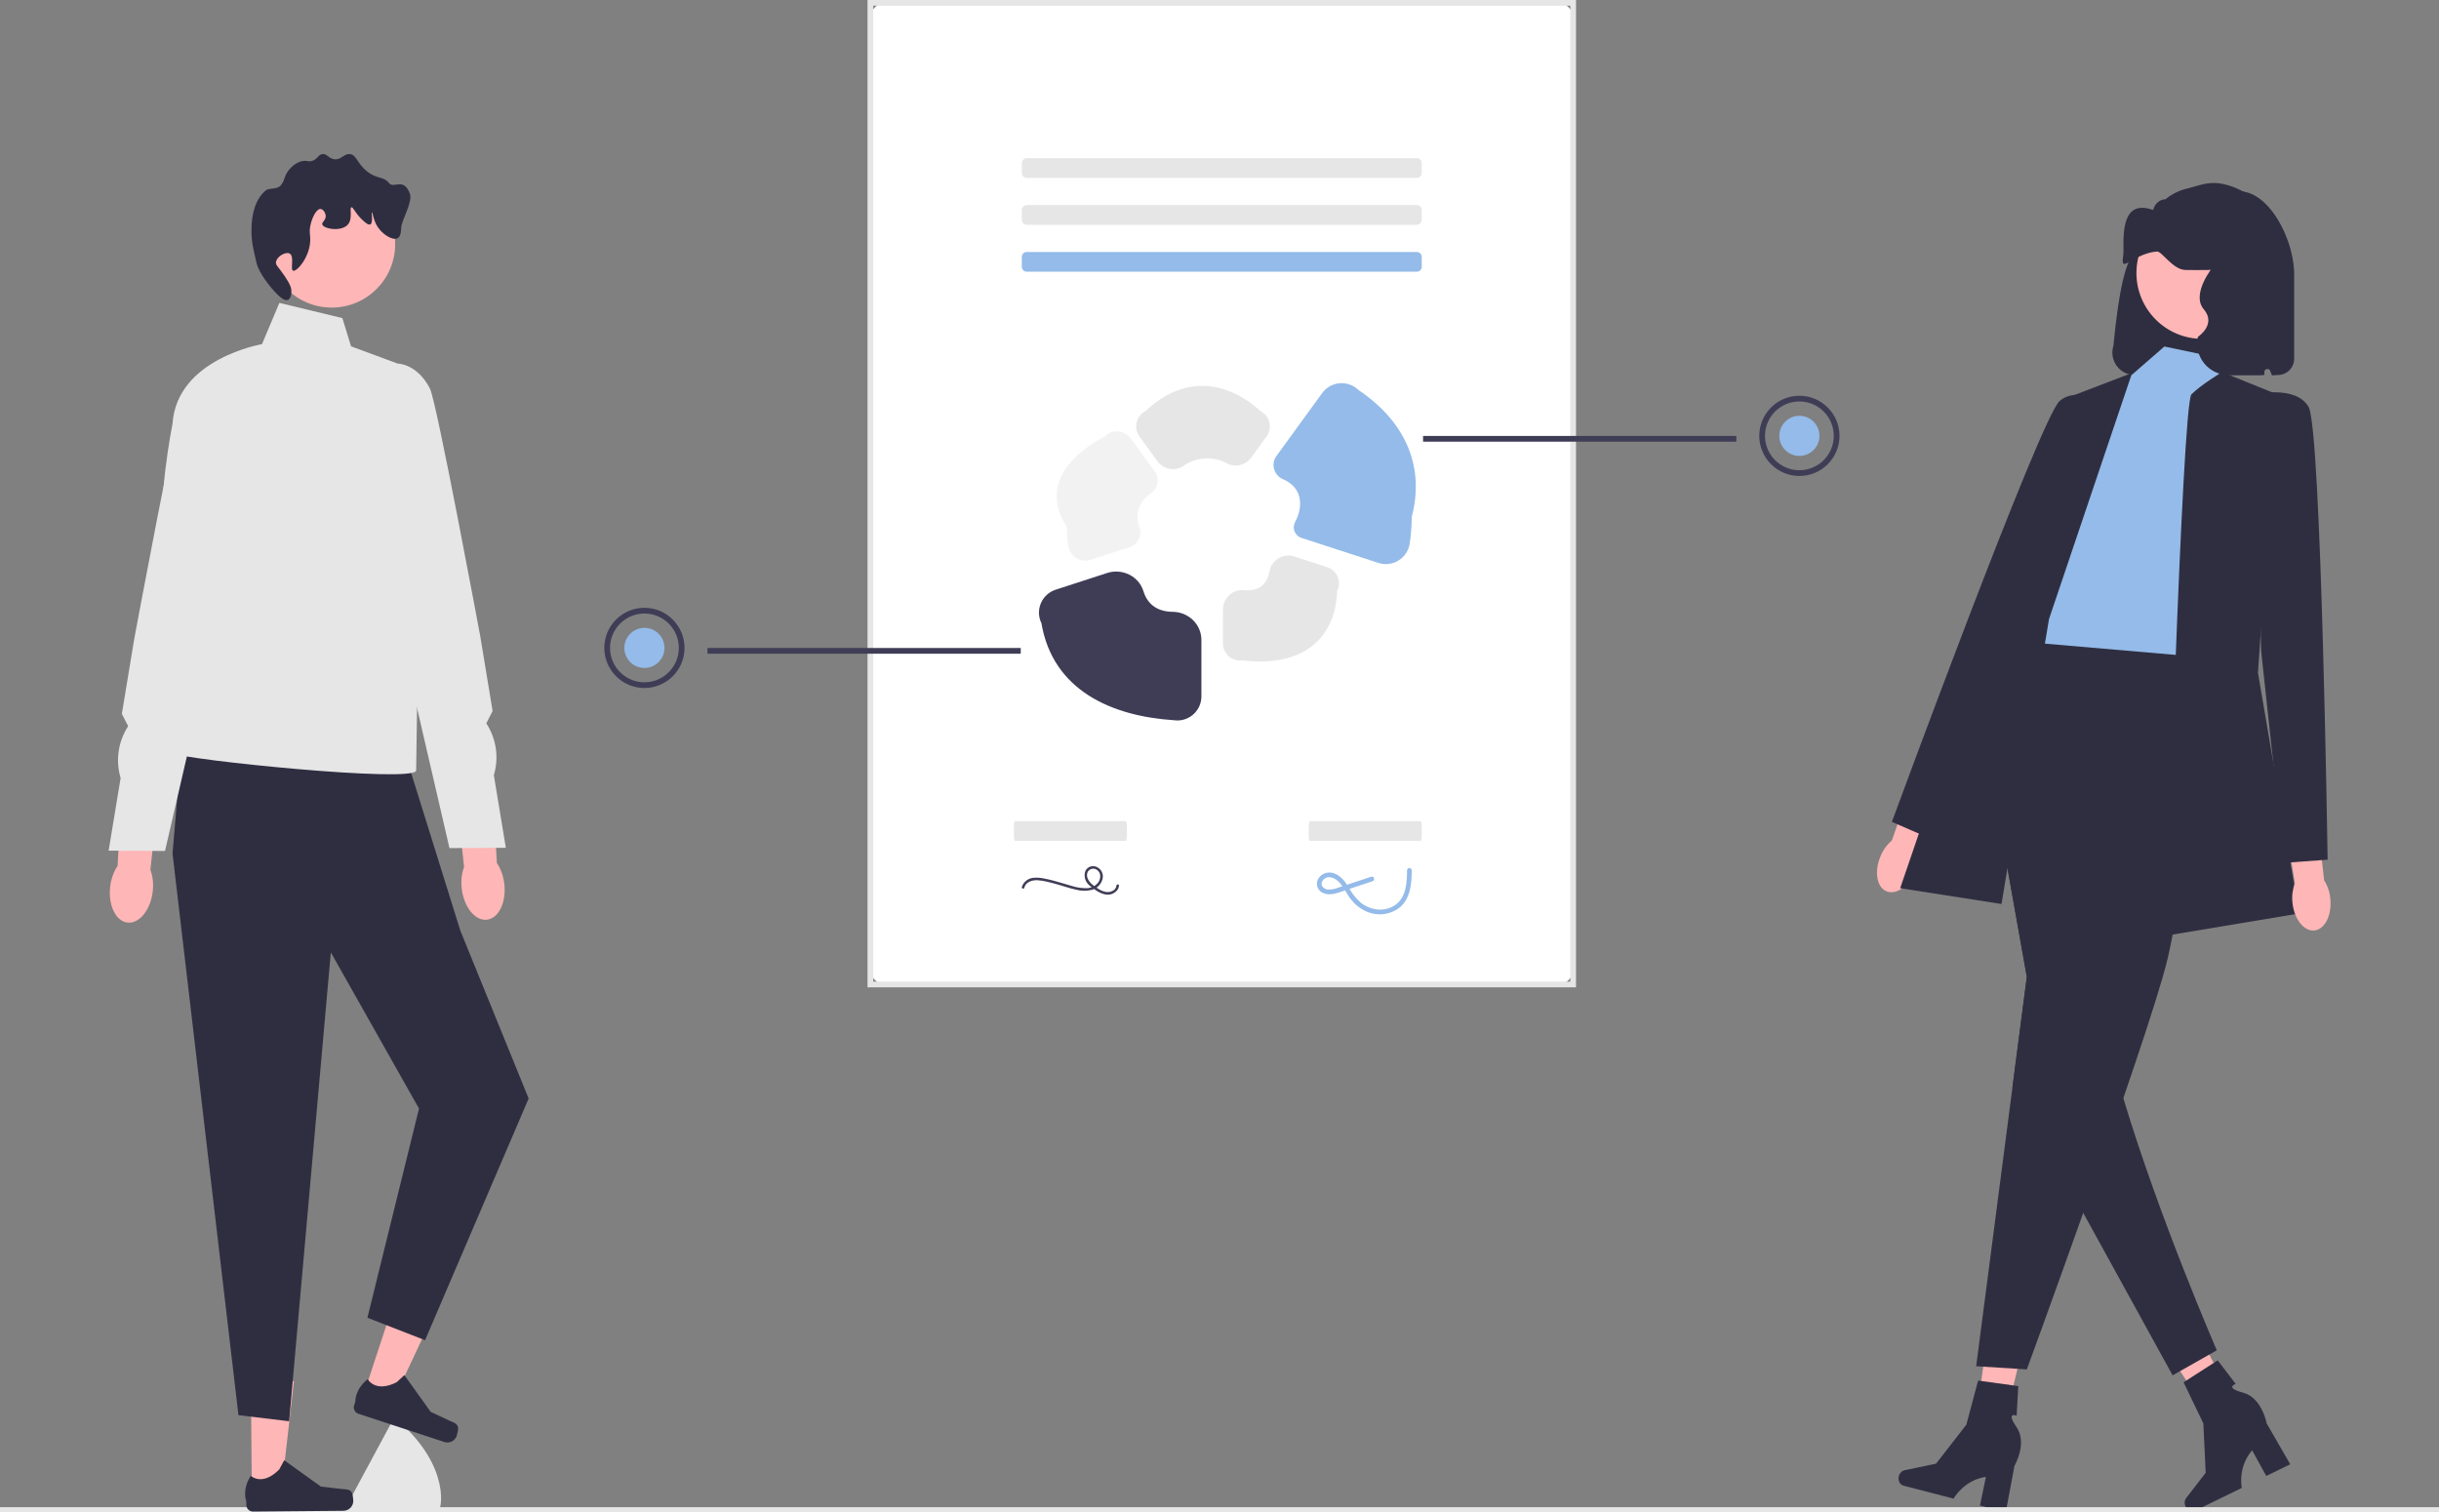 <svg xmlns="http://www.w3.org/2000/svg" width="851.034" height="527.71" viewBox="0 0 851.034 527.71" xmlns:xlink="http://www.w3.org/1999/xlink"><rect x="0" y="0" width="851.034" height="527.71" fill="#808080" stroke="none"/><g><polygon points="697.478 504.637 688.63 502.562 693.981 461.783 707.038 464.844 697.478 504.637" fill="#ffb6b6"/><path d="M662.546,515.154h0c-.386,1.486,.356,2.963,1.657,3.301l17.455,4.53s3.51-6.459,11.284-7.613l-2.08,10.002,9.004,2.337,3.03-16.164s4.614-7.871,.738-13.512c-3.875-5.641,.02-3.985,.02-3.985l.583-10.34-14.022-1.931-4.104,15.403-10.578,13.601-10.927,2.271c-.973,.202-1.782,1.028-2.061,2.1h-0Z" fill="#2f2e41"/></g><g><polygon points="782.297 495.015 774.227 499.194 751.766 464.74 763.674 458.572 782.297 495.015" fill="#ffb6b6"/><path d="M762.606,525.725h0c.673,1.379,2.198,2.019,3.405,1.43l16.204-7.913s-1.536-7.189,3.619-13.122l4.926,8.949,8.359-4.082-8.212-14.248s-1.616-8.979-8.229-10.743c-6.613-1.764-2.577-3.04-2.577-3.04l-6.283-8.232-11.906,7.654,6.902,14.369,.813,17.211-6.822,8.832c-.607,.786-.685,1.94-.199,2.936l-0,0Z" fill="#2f2e41"/></g><path id="b-174" d="M309.047,343.553h234.523c2.953,0,5.346-2.394,5.346-5.346V6.346c0-2.953-2.394-5.346-5.346-5.346h-234.523c-2.953,0-5.346,2.394-5.346,5.346V338.207c0,2.953,2.394,5.346,5.346,5.346Z" fill="#fff"/><path d="M549.916,344.553h-247.215V0h247.215V344.553Zm-245.215-2h243.215V2h-243.215V342.553Z" fill="#e6e6e6"/><path id="c-175" d="M494.359,55.196c.952,0,1.723,.771,1.723,1.723h0v3.446c0,.952-.771,1.723-1.723,1.723h-136.1c-.952,0-1.723-.771-1.723-1.723v-3.446c0-.952,.771-1.723,1.723-1.723h136.1" fill="#e6e6e6"/><path id="d-176" d="M494.359,71.562c.952,0,1.723,.771,1.723,1.723h0v3.446c0,.952-.771,1.723-1.723,1.723h-136.1c-.952,0-1.723-.771-1.723-1.723v-3.446c0-.952,.771-1.723,1.723-1.723h136.1" fill="#e6e6e6"/><path id="e-177" d="M494.359,87.929c.952,0,1.723,.771,1.723,1.723h0v3.446c0,.952-.771,1.723-1.723,1.723h-136.1c-.952,0-1.723-.771-1.723-1.723v-3.445c0-.952,.771-1.723,1.723-1.723h136.1" fill="#94bbe9"/><path id="f-178" d="M744.866,130.867h45.209c-.066-2.124,.385-4.232,1.315-6.143,.026,2.12,.492,4.212,1.369,6.143h2.053c3.141-.003,5.686-2.549,5.69-5.69v-29.378c-.002-14.384-12.3-35.947-25.663-26.924-.431-.022-7.205-3.023-7.637-3.023-11.756,.01-15.799,10.619-19.35,21.826-4.046-1.864-6.833,5.917-8.849,19.614-.588,3.997-1.111,8.498-1.581,13.409-1.296,4.121,.994,8.512,5.115,9.808,.754,.237,1.541,.359,2.331,.36l-.003-.004Z" fill="#2f2e41"/><path id="g-179" d="M656.152,298.821c-2.241,5.313-1.317,10.776,2.064,12.202s7.938-1.725,10.179-7.04c.925-2.111,1.33-4.413,1.183-6.712l9.213-22.632-10.712-4.098-7.949,22.748c-1.75,1.499-3.115,3.396-3.981,5.531l.003,.001Z" fill="#ffb6b6"/><path id="h-180" d="M755.208,120.923l21.609,4.52-3.315,9.943,6.629,76.049-11.048,24.487-67.393-5.524,16.572-33.146s-6.629-27.62,2.21-33.146c8.839-5.526,23.201-33.146,23.201-33.146l11.535-10.037Z" fill="#94bbe9"/><path id="i-181" d="M775.351,129.841l19.144,7.751-6.629,97.223,14.362,83.965-46.402,7.734s5.524-185.607,8.838-188.922,10.687-7.756,10.687-7.756v.005Z" fill="#2f2e41"/><path id="j-182" d="M737.859,141.967s-12.456-7.881-19.186-2.045-58.542,146.89-58.542,146.89l13.975,6.072,32.051-67.202,31.702-83.715Z" fill="#2f2e41"/><path id="k-183" d="M702.176,379.627l-12.637,97.144,17.677,1.105s9.191-25.08,19.676-54.622c2.232-6.265,4.518-12.728,6.784-19.201,2.452-7.026,4.895-14.053,7.214-20.836,5.734-16.727,10.761-31.951,13.633-41.894,.497-1.745,.939-3.324,1.303-4.718,7.729-29.698,12.152-107.305,12.152-107.305l-64.079-5.524-.684,.851-13.676,17.091,.64,3.613,17.037,95.555-5.037,38.746-.003-.004Z" fill="#2f2e41"/><path id="l-184" d="M707.214,340.884l-5.037,38.746,22.66,39.893,2.053,3.734,31.199,56.698,15.412-8.739s-20.052-46.082-32.614-87.999c-1.392-4.607-2.685-9.17-3.845-13.611-3.414-13.004,2.176-36.735-.011-43.276-7.391-22.074-31.476-66.234-42.657-86.239l-4.199,5.237,17.038,95.556Z" fill="#2f2e41"/><path id="m-185" d="M743.952,130.128l-22.371,8.574-58.555,171.245,35.354,5.524,16.572-99.432,29-85.911Z" fill="#2f2e41"/><path id="n-186" d="M799.898,314.973c.569,5.738,3.991,10.096,7.643,9.734,3.652-.363,6.15-5.308,5.58-11.049-.196-2.296-.94-4.512-2.168-6.462l-2.718-24.284-11.368,1.518,3.887,23.778c-.821,2.154-1.115,4.473-.856,6.764Z" fill="#ffb6b6"/><path id="o-187" d="M786.759,137.597s14.362-3.315,18.782,4.419c4.419,7.734,6.629,157.988,6.629,157.988l-15.197,1.105-8.003-74.019-2.21-89.49-.001-.003Z" fill="#2f2e41"/><circle id="p" cx="768.429" cy="95.278" r="22.966" fill="#ffb6b6"/><path id="q-188" d="M777.648,130.866h11.342c.576,0,1.066-.444,1.093-1.02l.003-.063c.062-1.2,1.745-1.402,2.136-.266,.157,.457,.336,.907,.537,1.349h1.116v-35.406c0-6.073-4.923-10.996-10.996-10.996h-0c-5.185,0-9.665,3.622-10.752,8.692,0,0-7.708,9.454-3.165,14.769s-2.066,9.641-2.066,9.641c-1.467,6.845,3.751,13.3,10.752,13.3Z" fill="#2f2e41"/><path id="r-189" d="M401.61,172.108c2.545-1.641,3.081-5.154,1.301-7.604l-8.34-11.475c-1.948-2.683-5.702-3.279-8.385-1.331-.238,.173-.463,.362-.673,.568-14.121,7.549-21.722,18.574-13.271,31.606-0,2.176,.159,4.35,.475,6.503,.137,.934,.452,1.848,.985,2.628,1.583,2.315,4.376,3.164,6.833,2.363l13.639-4.432c2.898-.942,4.467-4.105,3.396-6.958-1.383-3.686-.813-8.739,4.038-11.868Z" fill="#f2f2f2"/><path id="s-190" d="M433.982,205.958c-3.924-.387-7.274,2.846-7.274,6.79v11.766c0,.305,.023,.609,.07,.91,.504,3.279,3.571,5.528,6.85,5.023,19.115,2.356,32.177-5.957,32.963-24.194,.125-.256,.232-.52,.32-.792,1.019-3.151-.71-6.532-3.861-7.551l-11.42-3.71c-3.94-1.28-8.034,1.278-8.724,5.362-.623,3.69-3.058,6.973-8.923,6.394Z" fill="#e6e6e6"/><path id="t-191" d="M363.379,217.463c3.964,23.527,24.607,32.452,46.137,33.863,.422,.065,.847,.097,1.274,.098,4.644,.002,8.41-3.76,8.412-8.404v-19.674c0-5.503-4.51-9.789-10.013-9.844-5.32-.054-8.787-2.571-10.211-7.193-1.627-5.28-7.428-8.063-12.682-6.356l-17.958,5.836c-2.326,.755-4.209,2.485-5.158,4.739-.944,2.231-.871,4.763,.2,6.936Z" fill="#3f3d56"/><path id="u-192" d="M474.013,136.112c-3.314-3.246-8.632-3.191-11.879,.123-.289,.295-.556,.611-.798,.945l-15.957,21.963c-2.04,2.808-.874,6.721,2.315,8.092,7.47,3.212,6.685,10.422,4.253,14.835-1.192,2.162-.208,4.868,2.14,5.631l26.889,8.737c4.424,1.428,9.168-1,10.596-5.424,.144-.445,.25-.902,.318-1.365,.462-3.078,.694-6.187,.694-9.3,4.548-16.962-1.746-32.951-18.571-44.237Z" fill="#94bbe9"/><path id="v-193" d="M427.837,161.578c2.979,1.677,6.738,.866,8.748-1.9l5.346-7.357c1.038-1.427,1.398-3.236,.985-4.952-.398-1.684-1.515-3.108-3.055-3.897-12.58-11.366-27.468-12.063-40.093-.058-1.587,.801-2.742,2.258-3.16,3.986-.412,1.703-.055,3.502,.977,4.918l6.247,8.598c2.145,2.953,6.302,3.726,9.259,1.585,4.296-3.11,10.537-3.293,14.746-.924Z" fill="#e6e6e6"/><rect id="w" y="525.963" width="851.034" height="1.683" fill="#e6e6e6"/><path id="x-194" d="M357.409,309.792c.48-2.032,2.734-2.7,4.577-2.623,1.164,.079,2.319,.261,3.451,.546,1.184,.265,2.357,.579,3.524,.911,2.14,.61,4.257,1.348,6.432,1.825,1.824,.5,3.746,.528,5.584,.082,1.769-.486,3.161-1.851,3.68-3.61,.528-1.68-.232-3.497-1.8-4.3-1.451-.8-3.276-.272-4.075,1.179-.012,.021-.023,.043-.035,.065-.672,1.79-.145,3.809,1.317,5.041,.749,.704,1.57,1.327,2.449,1.86,.892,.608,1.885,1.052,2.932,1.313,1.781,.472,3.664-.263,4.654-1.817,.197-.372,.315-.78,.348-1.2,.052-.571-.84-.568-.892,0-.15,1.636-2.066,2.4-3.5,2.222-.967-.16-1.89-.519-2.712-1.053-.793-.462-1.545-.993-2.247-1.585-1.215-1.052-2.354-2.782-1.538-4.423,.635-1.055,2.005-1.395,3.059-.76,.141,.085,.272,.185,.391,.299,1.276,1.044,1.048,2.937,.207,4.177-1.011,1.294-2.571,2.038-4.213,2.009-1.731,.003-3.453-.267-5.1-.8-2.055-.583-4.089-1.236-6.153-1.786-1.172-.312-2.353-.593-3.546-.812-1.128-.249-2.287-.329-3.439-.238-1.944,.092-3.627,1.383-4.218,3.238-.129,.561,.731,.799,.863,.24Z" fill="#3f3d56"/><path id="y-195" d="M392.727,286.541c.269,0,.487,.771,.487,1.723v3.446c0,.951-.218,1.723-.487,1.723h-38.468c-.269,0-.487-.771-.487-1.723v-3.446c0-.952,.218-1.723,.487-1.723h38.468" fill="#e6e6e6"/><path id="a`-196" d="M495.595,286.541c.269,0,.487,.771,.487,1.723v3.446c0,.951-.218,1.723-.487,1.723h-38.468c-.269,0-.487-.771-.487-1.723v-3.446c0-.952,.218-1.723,.487-1.723h38.468" fill="#e6e6e6"/><path id="aa-197" d="M478.467,305.951l-7.636,2.524-3.818,1.262c-1.173,.501-2.442,.734-3.716,.683-.941-.063-1.767-.648-2.138-1.515-.163-.869,.211-1.751,.948-2.239,1.822-1.386,4.126,.025,5.418,1.46,1.579,1.756,2.473,4.023,3.954,5.861,1.318,1.65,2.99,2.983,4.892,3.9,3.801,1.885,8.334,1.498,11.76-1.005,4.025-3.105,4.436-8.487,4.457-13.182-.016-.451-.394-.804-.845-.788-.429,.015-.773,.359-.788,.788-.019,4.255-.261,9.471-4.141,12.134-3.717,2.551-8.6,1.874-12.023-.844-1.764-1.57-3.231-3.445-4.332-5.534-1.222-2-2.739-3.931-5.039-4.707-2.034-.739-4.306,.056-5.437,1.9-.974,1.641-.435,3.76,1.206,4.735,.127,.075,.258,.143,.394,.201,2.667,1.271,5.718-.218,8.285-1.067l9.036-2.986c.993-.328,.568-1.906-.434-1.575l-.003-.006Z" fill="#94bbe9"/><path d="M139.147,496c-.1-.087-.176-.133-.228-.132-1.246,.011-2.356,.665-2.967,1.746l-13.414,24.911c-.307,.542-.457,1.135-.452,1.727s.166,1.182,.482,1.719c.632,1.073,30.256,1.459,30.256,1.459,1.246-.011,4.665-15.336-13.677-31.43Z" fill="#e6e6e6"/><g><polygon points="87.88 521.394 98.061 521.304 102.561 481.992 87.535 482.124 87.88 521.394" fill="#ffb6b6"/><path d="M122.76,520.859h0c.322,.531,.504,2.253,.509,2.874h0c.017,1.908-1.517,3.469-3.425,3.486l-31.53,.275c-1.302,.011-2.367-1.035-2.378-2.337l-.011-1.313s-1.594-3.932,1.575-8.823c0,0,4.024,3.773,9.936-2.243l1.731-3.201,12.812,9.199,7.064,.807c1.545,.177,2.912-.055,3.718,1.276h0Z" fill="#2f2e41"/></g><g><polygon points="126.613 487.453 136.286 490.629 153.141 454.828 138.863 450.141 126.613 487.453" fill="#ffb6b6"/><path d="M159.827,498.117h0c.135,.606-.244,2.296-.438,2.885h0c-.595,1.813-2.548,2.8-4.361,2.205l-29.957-9.837c-1.237-.406-1.91-1.738-1.504-2.975l.41-1.247s-.251-4.235,4.317-7.853c0,0,2.604,4.863,10.131,1.057l2.665-2.478,9.191,12.818,6.433,3.027c1.407,.662,2.776,.881,3.114,2.399l0,0Z" fill="#2f2e41"/></g><polygon points="140.272 259.507 160.613 324.728 184.459 383.344 148.314 467.689 128.202 459.853 146.202 386.853 115.433 332.347 100.891 495.971 83.202 493.853 60.202 297.853 63.809 255.232 140.272 259.507" fill="#2f2e41"/><path id="ab-198" d="M119.46,111.005l-21.978-5.305-6.063,14.4s-29.699,5.017-31.217,27.753c0,0-5.919,29.845-2.13,38.182s13.13,37.818,13.13,37.818c0,0-14.79,36.73-11,39s85,10.547,85,6,.927-58.57,.927-58.57l-3.18-81.85-20.457-7.575-3.032-9.852h0v-.001Z" fill="#e6e6e6"/><circle cx="115.74" cy="85.195" r="22.147" fill="#ffb6b6"/><path d="M101.075,88.488c1.768,.967,.092,5.587,1.197,5.986,1.277,.461,5.93-4.839,5.986-10.774,.017-1.796-.397-2.659,0-4.789,.519-2.786,2.114-6.072,3.591-5.986,.876,.051,1.732,1.289,1.796,2.394,.09,1.549-1.414,2.159-1.197,2.993,.413,1.589,6.731,2.684,8.979,0,1.762-2.104,.409-5.796,1.197-5.986,.581-.14,1.205,1.893,3.591,4.19,.899,.865,2.236,2.152,2.993,1.796,1.094-.515,.298-4.142,.599-4.19,.249-.04,.406,2.509,1.796,4.789,1.785,2.928,5.466,5.184,7.183,4.19,1.052-.609,1.134-2.304,1.197-3.591,.132-2.712,4.071-8.952,3.051-11.852-2.077-5.904-5.632-1.741-7.241-3.711-2.178-2.667-4.131-1.232-7.782-4.19-3.566-2.89-3.598-5.795-5.986-5.986-2.15-.171-2.914,2.122-5.387,1.796-2.095-.277-2.552-2.055-4.19-1.796-1.5,.238-1.598,1.805-3.591,2.394-1.272,.376-1.552-.168-2.993,0-2.998,.349-5.01,3.08-5.387,3.591-1.453,1.972-.889,2.803-2.394,4.789-1.298,1.712-4.177,.986-5.258,1.841-3.535,2.794-5.053,7.946-5.081,13.817-.02,4.106,.516,6.181,1.713,11.364,.909,3.935,5.112,9.02,7.43,11.287,.622,.609,2.366,2.315,3.591,1.796,1.161-.492,1.196-2.701,1.197-2.993,.005-1.003-.263-2.245-2.394-5.387-2.239-3.301-3.128-3.677-2.993-4.789,.239-1.964,3.38-3.764,4.789-2.993Z" fill="#2f2e41"/><g><path d="M38.445,309.396c-.771,6.44,1.926,12.059,6.024,12.549,4.098,.491,8.046-4.332,8.817-10.772,.338-2.819,.011-5.481-.808-7.624l2.926-27.329-12.854-1.1-1.52,27.058c-1.301,1.889-2.247,4.398-2.585,7.217Z" fill="#ffb6b6"/><path d="M75.458,127.902s-6.66,.092-11.072,8.703c-2.345,4.576-17.586,86.585-17.586,86.585l-4.282,25.937,2.201,4.29c-3.498,5.35-4.461,11.97-2.632,18.095h0l-4.183,25.341,19.672,.106,15.352-66.385,12.908-38.501-10.376-64.172Z" fill="#e6e6e6"/></g><g><path d="M175.959,308.396c.771,6.44-1.926,12.059-6.024,12.549-4.098,.491-8.046-4.332-8.817-10.772-.338-2.819-.011-5.481,.808-7.624l-2.926-27.329,12.854-1.1,1.52,27.058c1.301,1.889,2.247,4.398,2.585,7.217Z" fill="#ffb6b6"/><path d="M138.947,126.902s6.66,.092,11.072,8.703c2.345,4.576,17.586,86.585,17.586,86.585l4.282,25.937-2.201,4.29c3.498,5.35,4.461,11.97,2.632,18.095h0l4.183,25.341-19.672,.106-15.352-66.385-12.908-38.501,10.376-64.172Z" fill="#e6e6e6"/></g><path d="M740.825,91.867c.816,1.337,5.151-3.555,11.807-4.095,1.695-.141,5.515,6.347,9.897,6.441,2.904,.059,4.692,.035,8.268,0,4.227-.047,5.385-.141,6.201-1.173,1.581-2.006,.279-5.572,1.034-5.866,.63-.246,2.263,1.959,3.101,4.692,1.757,5.737-4.548,13.725-5.168,21.116-.661,7.965,5.85-7.297,5.168,0-.765,8.212-3.504,7.59-3.473,10.558,.01,.446,.124,.833,.372,1.173,.217,.305,.434,.422,4.134,1.173,4.423,.903,6.646,1.349,7.235,1.173,1.519-.446,3.059-2.921,4.134-4.692,1.778-2.898,.517,.023,0-3.519-.496-3.426-2.046-3.871-2.067-7.039-.021-3.989,2.429-5.197,4.134-9.385,3.152-7.743,.072-16.705-1.034-19.943-.531-1.553-1.494-3.518-3.183-6.765-1.355-2.607-3.154-4.903-5.348-6.623-3.288-2.579-7.107-4.346-11.237-5.046-2.262-.383-4.568-.182-6.792,.424l-5.76,1.571c-2.421,.66-4.704,1.857-6.716,3.522h0c-1.876,.007-3.502,1.383-4.145,3.383-.067,.209-.129,.331-.179,.313-10.383-3.684-10.376,7.227-10.262,14.044,.012,.698-.01,1.315-.09,1.817v.035c-.207,1.349-.258,2.334-.031,2.71Z" fill="#2f2e41"/><rect x="496.548" y="152.128" width="109.307" height="2" fill="#3f3d56"/><path d="M627.856,166.099c-7.72,0-14-6.28-14-14s6.28-14,14-14,14,6.28,14,14-6.28,14-14,14Zm0-26c-6.617,0-12,5.383-12,12s5.383,12,12,12,12-5.383,12-12-5.383-12-12-12Z" fill="#3f3d56"/><circle cx="627.856" cy="152.099" r="7" fill="#94bbe9"/><rect x="246.856" y="226.128" width="109.307" height="2" fill="#3f3d56"/><path d="M210.856,226.099c0-7.72,6.28-14,14-14s14,6.28,14,14-6.28,14-14,14-14-6.28-14-14Zm2,0c0,6.617,5.383,12,12,12s12-5.383,12-12c0-6.617-5.383-12-12-12s-12,5.383-12,12Z" fill="#3f3d56"/><circle cx="224.856" cy="226.099" r="7" fill="#94bbe9"/></svg>